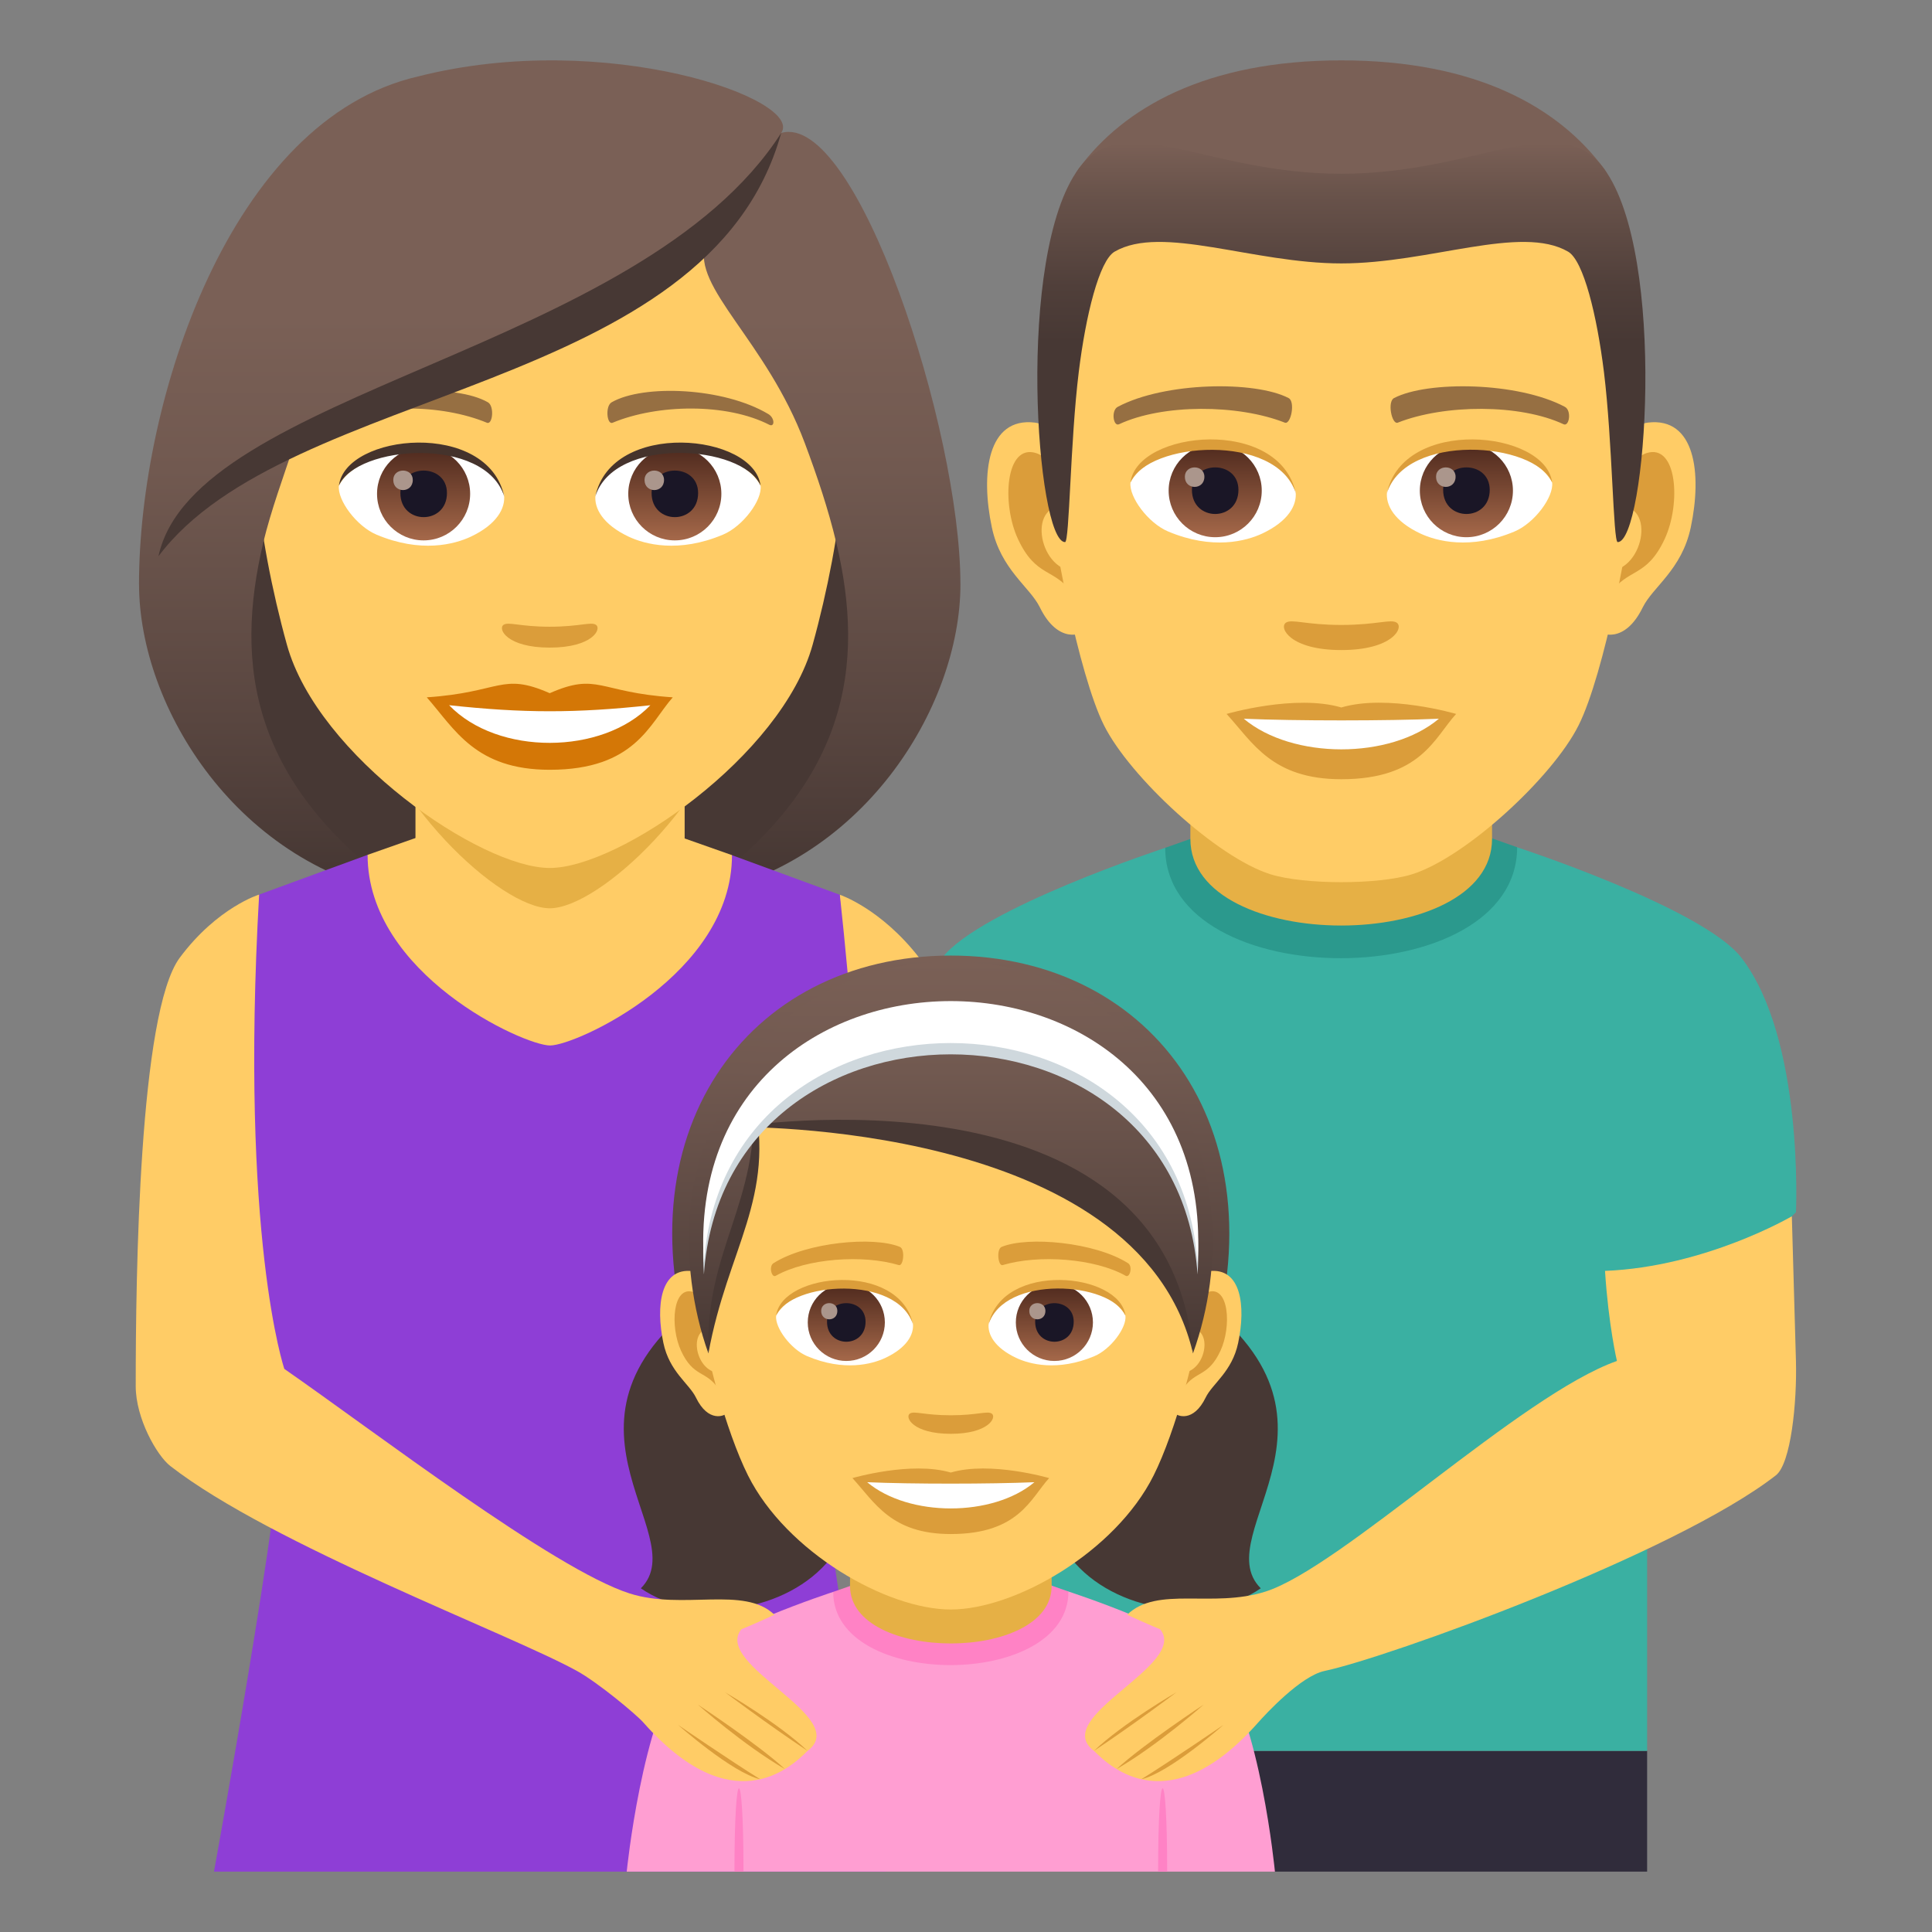 <?xml version="1.0" encoding="utf-8"?>
<!-- Generator: Adobe Illustrator 15.0.0, SVG Export Plug-In . SVG Version: 6.00 Build 0)  -->
<!DOCTYPE svg PUBLIC "-//W3C//DTD SVG 1.1//EN" "http://www.w3.org/Graphics/SVG/1.1/DTD/svg11.dtd">
<svg version="1.1" id="Layer_1" xmlns:x="http://ns.adobe.com/Extensibility/1.0/" xmlns:i="http://ns.adobe.com/AdobeIllustrator/10.0/" xmlns:graph="http://ns.adobe.com/Graphs/1.0/"
	 xmlns="http://www.w3.org/2000/svg" xmlns:xlink="http://www.w3.org/1999/xlink" xmlns:a="http://ns.adobe.com/AdobeSVGViewerExtensions/3.0/"
	 x="0px" y="0px" width="64px" height="64px" viewBox="0 0 64 64" enable-background="new 0 0 64 64" xml:space="preserve">
<rect x="0" y="0" width="64" height="64" fill="#808080" stroke="none"/>
<polygon fill="#302C3B" points="33.298,58 42.231,62 54.563,62 54.563,58 "/>
<path fill="#3AB0A2" d="M57.684,31.724c-1.271-1.646-7.427-3.657-7.427-3.657l-11.658,0.019c0,0-6.119,2.006-7.387,3.642
	c-2.084,2.688-2.849,5.357-2.849,5.357l4.934,3V58h21.266V45.084l4.931-4.93C59.493,40.154,59.764,34.414,57.684,31.724z"/>
<path fill="#2B998D" d="M38.599,28.085c0,4.888,11.658,4.87,11.658-0.019l-1.169-0.413h-9.27L38.599,28.085z"/>
<path fill="#E6B045" d="M39.433,27.79c0,3.826,9.993,3.826,9.993,0c0-1.302,0-4.233,0-4.233h-9.993
	C39.433,23.557,39.433,26.488,39.433,27.79z"/>
<path fill="#473834" d="M22.903,29.691c9.389-3.755,8.449-12.673,8.449-12.673H5.069c0,0-0.939,8.918,8.447,12.673
	c0,0,1.879,0.47,4.693,0.47C21.028,30.161,22.903,29.691,22.903,29.691z"/>
<linearGradient id="SVGID_1_" gradientUnits="userSpaceOnUse" x1="27.36" y1="30.159" x2="27.36" y2="2.07">
	<stop  offset="0.05" style="stop-color:#473834"/>
	<stop  offset="0.227" style="stop-color:#594640"/>
	<stop  offset="0.52" style="stop-color:#715950"/>
	<stop  offset="0.7" style="stop-color:#7A6056"/>
	<a:midPointStop  offset="0.05" style="stop-color:#473834"/>
	<a:midPointStop  offset="0.4" style="stop-color:#473834"/>
	<a:midPointStop  offset="0.7" style="stop-color:#7A6056"/>
</linearGradient>
<path fill="url(#SVGID_1_)" d="M27.702,17.971c0.959,4.043,0.453,8.046-4.799,11.721c5.635-0.938,8.913-6.258,8.913-10.339
	L27.702,17.971z"/>
<linearGradient id="SVGID_2_" gradientUnits="userSpaceOnUse" x1="1771.752" y1="30.159" x2="1771.752" y2="2.07" gradientTransform="matrix(-1 0 0 1 1780.814 0)">
	<stop  offset="0.05" style="stop-color:#473834"/>
	<stop  offset="0.227" style="stop-color:#594640"/>
	<stop  offset="0.52" style="stop-color:#715950"/>
	<stop  offset="0.7" style="stop-color:#7A6056"/>
	<a:midPointStop  offset="0.05" style="stop-color:#473834"/>
	<a:midPointStop  offset="0.4" style="stop-color:#473834"/>
	<a:midPointStop  offset="0.7" style="stop-color:#7A6056"/>
</linearGradient>
<path fill="url(#SVGID_2_)" d="M8.722,17.971c-0.961,4.043-0.453,8.046,4.797,11.721c-5.633-0.938-8.913-6.258-8.913-10.339
	L8.722,17.971z"/>
<path fill="#FFCC66" d="M30.45,31.727c-1.269-1.636-2.631-2.088-2.631-2.088l0.546,10.445c0,0,1.366,2.666,4.933,3.947v-6.875
	C33.298,37.156,32.534,34.415,30.45,31.727z"/>
<path fill="#8E3ED6" d="M8.584,29.634l3.593-1.316l12.071,0.011l3.571,1.311c0,0,0.891,7.854,0.545,10.445
	c-0.56,4.194-1.226,3.636-1.274,6.873C27.053,49.366,29.353,62,29.353,62H7.088c0,0,2.301-12.613,2.265-14.999
	c-0.049-3.23-0.715-2.712-1.276-6.917C7.73,37.492,8.584,29.634,8.584,29.634z"/>
<path fill="#FFCC66" d="M24.248,28.328c0,3.939-5.153,6.305-6.026,6.305c-0.878,0-6.045-2.367-6.045-6.315l1.889-0.664h8.271
	L24.248,28.328z"/>
<path fill="#FFCC66" d="M22.68,27.79c0,3.826-8.917,3.826-8.917,0c0-1.302,0-4.233,0-4.233h8.917
	C22.68,23.557,22.68,26.488,22.68,27.79z"/>
<path fill="#E6B045" d="M11.979,22.91c0.73,3.576,4.59,7.178,6.232,7.178s5.499-3.602,6.23-7.178
	C24.794,21.191,11.629,21.191,11.979,22.91z"/>
<path fill="#FFCC66" d="M18.212,3.408c-6.813,0-10.092,5.547-9.684,12.68c0.086,1.433,0.484,3.501,0.977,5.272
	c1.021,3.684,6.41,7.393,8.707,7.393c2.295,0,7.684-3.709,8.707-7.393c0.492-1.771,0.891-3.84,0.975-5.272
	C28.302,8.955,25.024,3.408,18.212,3.408z"/>
<path fill="#D47706" d="M18.21,22.963c-1.596-0.702-1.607-0.028-4.072,0.137c0.924,1.051,1.605,2.4,4.072,2.4
	c2.83,0,3.309-1.533,4.076-2.4C19.819,22.935,19.808,22.261,18.21,22.963z"/>
<path fill="#FFFFFF" d="M14.878,23.361c1.607,1.674,5.078,1.652,6.666,0.001C19.067,23.628,17.354,23.628,14.878,23.361z"/>
<path fill="#966F42" d="M25.448,13.714c-1.479-0.882-4.133-0.99-5.184-0.389c-0.223,0.121-0.162,0.759,0.029,0.679
	c1.498-0.623,3.781-0.654,5.188,0.066C25.669,14.166,25.673,13.843,25.448,13.714z"/>
<path fill="#966F42" d="M10.974,13.714c1.479-0.882,4.133-0.99,5.186-0.389c0.223,0.121,0.162,0.759-0.031,0.679
	c-1.498-0.623-3.777-0.655-5.186,0.066C10.753,14.166,10.749,13.843,10.974,13.714z"/>
<path fill="#DB9D3A" d="M19.743,20.699c-0.164-0.113-0.543,0.062-1.533,0.062c-0.988,0-1.367-0.175-1.531-0.062
	c-0.193,0.137,0.115,0.754,1.531,0.754S19.938,20.837,19.743,20.699z"/>
<path id="Path_995_" fill="#FFFFFF" d="M16.696,16.39c0.057,0.45-0.248,0.985-1.096,1.386c-0.539,0.255-1.658,0.555-3.129-0.066
	c-0.658-0.277-1.301-1.143-1.244-1.621C12.026,14.584,15.95,14.364,16.696,16.39z"/>
<linearGradient id="Oval_1_" gradientUnits="userSpaceOnUse" x1="-426.287" y1="479.54" x2="-426.287" y2="480.009" gradientTransform="matrix(6.57 0 0 -6.57 2814.78 3168.528)">
	<stop  offset="0" style="stop-color:#A6694A"/>
	<stop  offset="1" style="stop-color:#4F2A1E"/>
	<a:midPointStop  offset="0" style="stop-color:#A6694A"/>
	<a:midPointStop  offset="0.5" style="stop-color:#A6694A"/>
	<a:midPointStop  offset="1" style="stop-color:#4F2A1E"/>
</linearGradient>
<circle id="Oval_140_" fill="url(#Oval_1_)" cx="14.032" cy="16.359" r="1.542"/>
<path id="Path_994_" fill="#1A1626" d="M13.263,16.331c0,1.066,1.543,1.066,1.543,0C14.806,15.341,13.263,15.341,13.263,16.331z"/>
<path id="Path_993_" fill="#AB968C" d="M13.028,15.899c0,0.447,0.646,0.447,0.646,0C13.675,15.485,13.028,15.485,13.028,15.899z"/>
<path id="Path_992_" fill="#45332C" d="M16.704,16.449c-0.627-2.012-4.895-1.715-5.477-0.361
	C11.442,14.354,16.169,13.897,16.704,16.449z"/>
<path id="Path_991_" fill="#FFFFFF" d="M19.728,16.39c-0.059,0.45,0.248,0.985,1.094,1.386c0.539,0.255,1.658,0.555,3.129-0.066
	c0.66-0.277,1.303-1.143,1.244-1.621C24.397,14.584,20.474,14.364,19.728,16.39z"/>
<linearGradient id="Oval_2_" gradientUnits="userSpaceOnUse" x1="-427.719" y1="479.54" x2="-427.719" y2="480.009" gradientTransform="matrix(6.57 0 0 -6.57 2832.511 3168.528)">
	<stop  offset="0" style="stop-color:#A6694A"/>
	<stop  offset="1" style="stop-color:#4F2A1E"/>
	<a:midPointStop  offset="0" style="stop-color:#A6694A"/>
	<a:midPointStop  offset="0.5" style="stop-color:#A6694A"/>
	<a:midPointStop  offset="1" style="stop-color:#4F2A1E"/>
</linearGradient>
<circle id="Oval_139_" fill="url(#Oval_2_)" cx="22.354" cy="16.359" r="1.542"/>
<path id="Path_990_" fill="#1A1626" d="M21.585,16.331c0,1.066,1.541,1.066,1.541,0C23.126,15.341,21.585,15.341,21.585,16.331z"/>
<path id="Path_989_" fill="#AB968C" d="M21.351,15.899c0,0.447,0.646,0.447,0.646,0C21.997,15.485,21.351,15.485,21.351,15.899z"/>
<path id="Path_988_" fill="#45332C" d="M19.72,16.449c0.625-2.011,4.891-1.723,5.475-0.361
	C24.979,14.354,20.253,13.897,19.72,16.449z"/>
<linearGradient id="SVGID_3_" gradientUnits="userSpaceOnUse" x1="18.211" y1="30.159" x2="18.211" y2="2.07">
	<stop  offset="0.05" style="stop-color:#473834"/>
	<stop  offset="0.227" style="stop-color:#594640"/>
	<stop  offset="0.52" style="stop-color:#715950"/>
	<stop  offset="0.7" style="stop-color:#7A6056"/>
	<a:midPointStop  offset="0.05" style="stop-color:#473834"/>
	<a:midPointStop  offset="0.4" style="stop-color:#473834"/>
	<a:midPointStop  offset="0.7" style="stop-color:#7A6056"/>
</linearGradient>
<path fill="url(#SVGID_3_)" d="M25.878,4.404c0.777-1.11-5.811-3.455-12.031-1.871C7.634,3.956,4.605,13.265,4.605,19.353
	c0.537,0.441,3.485-0.658,4.116-1.382c0.258-1.065,0.662-2.162,1.041-3.298c4.666-2.701,9.947-3.338,13.611-6.571
	c-0.469,1.408,2.016,3.185,3.285,6.571c0.412,1.099,0.781,2.199,1.043,3.298c1.035,0.953,2.677,1.403,4.114,1.382
	C31.816,14.204,28.368,3.686,25.878,4.404z"/>
<path fill="#473834" d="M5.249,18.427c4.299-5.723,18.221-5.335,20.629-14.022C21.204,11.695,6.425,12.926,5.249,18.427z"/>
<path id="Path_1004_" fill="#FFCC66" d="M54.589,13.999c-1.573,0.19-2.708,5.455-1.721,6.844c0.14,0.193,0.95,0.504,1.55-0.723
	c0.333-0.679,1.293-1.245,1.59-2.646C56.389,15.68,56.152,13.809,54.589,13.999z"/>
<path id="Path_1003_" fill="#FFCC66" d="M34.279,13.999c1.573,0.19,2.708,5.455,1.718,6.844c-0.138,0.193-0.948,0.504-1.55-0.723
	c-0.331-0.679-1.292-1.245-1.59-2.646C32.477,15.68,32.715,13.809,34.279,13.999z"/>
<path id="Path_1002_" fill="#DB9D3A" d="M54.544,15.009c-0.408,0.129-0.855,0.754-1.1,1.791c1.434-0.308,1.076,2.08-0.171,2.125
	c0.012,0.24,0.027,0.488,0.058,0.748c0.601-0.872,1.21-0.521,1.814-1.819C55.69,16.684,55.561,14.688,54.544,15.009z"/>
<path id="Path_1001_" fill="#DB9D3A" d="M35.422,16.798c-0.242-1.036-0.689-1.661-1.1-1.789c-1.016-0.32-1.146,1.675-0.601,2.845
	c0.603,1.298,1.214,0.947,1.815,1.819c0.029-0.261,0.045-0.508,0.055-0.749C34.359,18.866,34.006,16.507,35.422,16.798z"/>
<path id="Path_1000_" fill="#FFCC66" d="M44.433,3.878c-6.81,0-10.091,5.153-9.681,12.318c0.083,1.441,0.976,6.143,1.818,7.829
	c0.866,1.727,3.752,4.387,5.521,4.938c1.118,0.347,3.566,0.347,4.682,0c1.77-0.552,4.66-3.212,5.521-4.938
	c0.846-1.687,1.738-6.387,1.82-7.829C54.526,9.031,51.246,3.878,44.433,3.878z"/>
<path id="Path_999_" fill="#966F42" d="M51.833,13.474c-1.557-0.825-4.538-0.865-5.649-0.29c-0.238,0.11-0.08,0.893,0.119,0.817
	c1.548-0.611,4.045-0.625,5.493,0.053C51.988,14.142,52.068,13.588,51.833,13.474z"/>
<path id="Path_998_" fill="#966F42" d="M37.032,13.474c1.56-0.825,4.538-0.865,5.65-0.29c0.237,0.11,0.08,0.893-0.12,0.817
	c-1.55-0.611-4.043-0.625-5.493,0.053C36.877,14.142,36.798,13.588,37.032,13.474z"/>
<path id="Path_997_" fill="#DB9D3A" d="M46.272,20.629c-0.194-0.136-0.651,0.073-1.84,0.073c-1.186,0-1.643-0.209-1.837-0.073
	c-0.233,0.164,0.138,0.905,1.837,0.905C46.135,21.534,46.505,20.793,46.272,20.629z"/>
<path id="Path_996_" fill="#DB9D3A" d="M44.433,23.436c-1.53-0.45-3.801,0.214-3.801,0.214c0.863,0.942,1.498,2.163,3.801,2.163
	c2.641,0,3.09-1.387,3.803-2.163C48.235,23.649,45.963,22.982,44.433,23.436z"/>
<path id="Path_987_" fill="#FFFFFF" d="M41.202,23.809c1.605,1.348,4.848,1.357,6.463,0C45.955,23.882,42.926,23.883,41.202,23.809z
	"/>
<path id="Path_986_" fill="#FFFFFF" d="M42.918,16.284c0.058,0.451-0.248,0.985-1.096,1.386c-0.537,0.255-1.657,0.555-3.128-0.065
	c-0.66-0.278-1.302-1.145-1.245-1.623C38.247,14.479,42.172,14.259,42.918,16.284z"/>
<linearGradient id="Oval_3_" gradientUnits="userSpaceOnUse" x1="-437.895" y1="479.556" x2="-437.895" y2="480.025" gradientTransform="matrix(6.57 0 0 -6.57 2917.269 3168.528)">
	<stop  offset="0" style="stop-color:#A6694A"/>
	<stop  offset="1" style="stop-color:#4F2A1E"/>
	<a:midPointStop  offset="0" style="stop-color:#A6694A"/>
	<a:midPointStop  offset="0.5" style="stop-color:#A6694A"/>
	<a:midPointStop  offset="1" style="stop-color:#4F2A1E"/>
</linearGradient>
<circle id="Oval_142_" fill="url(#Oval_3_)" cx="40.255" cy="16.254" r="1.542"/>
<path id="Path_985_" fill="#1A1626" d="M39.484,16.226c0,1.067,1.541,1.067,1.541,0C41.025,15.235,39.484,15.235,39.484,16.226z"/>
<path id="Path_984_" fill="#AB968C" d="M39.25,15.794c0,0.447,0.647,0.447,0.647,0C39.897,15.38,39.25,15.38,39.25,15.794z"/>
<path id="Path_983_" fill="#DB9D3A" d="M42.926,16.344c-0.628-2.013-4.896-1.715-5.477-0.362
	C37.665,14.249,42.393,13.792,42.926,16.344z"/>
<path id="Path_982_" fill="#FFFFFF" d="M45.948,16.284c-0.058,0.451,0.248,0.985,1.095,1.386c0.54,0.255,1.658,0.555,3.131-0.065
	c0.659-0.278,1.302-1.145,1.242-1.623C50.621,14.479,46.695,14.259,45.948,16.284z"/>
<linearGradient id="Oval_4_" gradientUnits="userSpaceOnUse" x1="-439.327" y1="479.556" x2="-439.327" y2="480.025" gradientTransform="matrix(6.57 0 0 -6.57 2934.999 3168.528)">
	<stop  offset="0" style="stop-color:#A6694A"/>
	<stop  offset="1" style="stop-color:#4F2A1E"/>
	<a:midPointStop  offset="0" style="stop-color:#A6694A"/>
	<a:midPointStop  offset="0.5" style="stop-color:#A6694A"/>
	<a:midPointStop  offset="1" style="stop-color:#4F2A1E"/>
</linearGradient>
<circle id="Oval_141_" fill="url(#Oval_4_)" cx="48.576" cy="16.254" r="1.542"/>
<path id="Path_981_" fill="#1A1626" d="M47.806,16.226c0,1.067,1.543,1.067,1.543,0C49.349,15.235,47.806,15.235,47.806,16.226z"/>
<path id="Path_980_" fill="#AB968C" d="M47.571,15.794c0,0.447,0.647,0.447,0.647,0C48.219,15.38,47.571,15.38,47.571,15.794z"/>
<path id="Path_979_" fill="#DB9D3A" d="M45.942,16.344c0.625-2.012,4.891-1.724,5.474-0.362
	C51.2,14.249,46.476,13.792,45.942,16.344z"/>
<path fill="#7A6056" d="M53.133,5.585C51.642,3.567,48.913,2,44.433,2c-4.479,0-7.207,1.567-8.698,3.585
	C33.625,8.441,55.243,8.441,53.133,5.585z"/>
<linearGradient id="SVGID_4_" gradientUnits="userSpaceOnUse" x1="-58.058" y1="17.958" x2="-58.058" y2="4.731" gradientTransform="matrix(1 0 0 1 102.492 0)">
	<stop  offset="0.5" style="stop-color:#473834"/>
	<stop  offset="0.639" style="stop-color:#503F3A"/>
	<stop  offset="0.864" style="stop-color:#68524A"/>
	<stop  offset="1" style="stop-color:#7A6056"/>
	<a:midPointStop  offset="0.5" style="stop-color:#473834"/>
	<a:midPointStop  offset="0.6" style="stop-color:#473834"/>
	<a:midPointStop  offset="1" style="stop-color:#7A6056"/>
</linearGradient>
<path fill="url(#SVGID_4_)" d="M53.133,5.585c-1.491-2.018-4.22,0.171-8.7,0.171c-4.479,0-7.207-2.188-8.698-0.171
	c-2.109,2.856-1.393,12.373-0.454,12.373c0.149,0,0.17-3.329,0.454-5.632c0.23-1.875,0.678-3.693,1.188-3.99
	c1.564-0.907,4.58,0.39,7.51,0.39c2.933,0,5.948-1.297,7.512-0.39c0.512,0.297,0.956,2.115,1.188,3.99
	c0.283,2.303,0.304,5.632,0.455,5.632C54.526,17.958,55.243,8.441,53.133,5.585z"/>
<path fill="#FF9ED2" d="M40.355,55.146c-0.85-1.091-4.963-2.425-4.963-2.425l-7.792,0.013c0,0-4.089,1.33-4.937,2.414
	C21.271,56.932,20.761,62,20.761,62h21.473C42.233,62,41.746,56.932,40.355,55.146z"/>
<path fill="#FF82C5" d="M27.601,52.734c0,3.241,7.792,3.229,7.792-0.013l-0.781-0.274h-6.195L27.601,52.734z"/>
<path fill="#E6B045" d="M28.158,52.538c0,2.538,6.679,2.538,6.679,0c0-0.862,0-2.808,0-2.808h-6.679
	C28.158,49.73,28.158,51.676,28.158,52.538z"/>
<path fill="#FF82C5" d="M24.629,62H24.33C24.33,58.32,24.629,58.32,24.629,62z"/>
<path fill="#FF82C5" d="M38.664,62h-0.3C38.364,58.32,38.664,58.32,38.664,62z"/>
<path fill="#473834" d="M39.145,42.627c6.455,4.266,0.781,8.15,2.619,9.988C38.193,55.098,29.453,50.822,39.145,42.627z"/>
<path fill="#473834" d="M23.846,42.627c-6.455,4.266-0.779,8.15-2.617,9.988C24.799,55.098,33.539,50.822,23.846,42.627z"/>
<linearGradient id="SVGID_5_" gradientUnits="userSpaceOnUse" x1="31.496" y1="45.295" x2="31.496" y2="31.655">
	<stop  offset="0" style="stop-color:#473834"/>
	<stop  offset="0.272" style="stop-color:#594640"/>
	<stop  offset="0.723" style="stop-color:#715950"/>
	<stop  offset="1" style="stop-color:#7A6056"/>
	<a:midPointStop  offset="0" style="stop-color:#473834"/>
	<a:midPointStop  offset="0.4" style="stop-color:#473834"/>
	<a:midPointStop  offset="1" style="stop-color:#7A6056"/>
</linearGradient>
<path fill="url(#SVGID_5_)" d="M31.496,31.654c-6.787,0.004-11.082,5.974-8.439,13.641h16.877
	C42.576,37.628,38.281,31.658,31.496,31.654z"/>
<path id="Path_324_" fill="#FFCC66" d="M22.938,42.108c1.066,0.13,1.834,3.729,1.166,4.679c-0.096,0.134-0.645,0.346-1.051-0.493
	c-0.227-0.464-0.877-0.852-1.078-1.81C21.717,43.258,21.879,41.979,22.938,42.108z"/>
<path id="Path_323_" fill="#DB9D3A" d="M22.967,42.799c0.277,0.088,0.582,0.516,0.746,1.226c-0.973-0.211-0.729,1.422,0.115,1.452
	c-0.008,0.165-0.018,0.334-0.039,0.512c-0.406-0.596-0.82-0.357-1.229-1.244C22.191,43.945,22.279,42.581,22.967,42.799z"/>
<path id="Path_322_" fill="#FFCC66" d="M40.053,42.108c-1.064,0.13-1.834,3.729-1.164,4.679c0.094,0.134,0.643,0.346,1.051-0.493
	c0.225-0.464,0.875-0.852,1.076-1.81C41.275,43.258,41.113,41.979,40.053,42.108z"/>
<path id="Path_321_" fill="#DB9D3A" d="M39.279,44.021c0.164-0.708,0.467-1.135,0.744-1.223c0.689-0.219,0.777,1.146,0.408,1.945
	c-0.41,0.887-0.822,0.648-1.23,1.244c-0.02-0.178-0.031-0.348-0.037-0.512C39.998,45.436,40.238,43.824,39.279,44.021z"/>
<path fill="#FFCC66" d="M31.496,32.858c-5.822,0-8.627,4.404-8.275,10.528c0.07,1.232,0.834,4.047,1.557,5.489
	c1.273,2.545,4.6,4.442,6.719,4.442c2.117,0,5.447-1.897,6.719-4.442c0.723-1.442,1.486-4.257,1.557-5.489
	C40.123,37.263,37.318,32.858,31.496,32.858z"/>
<path id="Path_320_" fill="#DB9D3A" d="M32.854,46.828c-0.145-0.1-0.482,0.055-1.357,0.055c-0.877,0-1.215-0.154-1.359-0.055
	c-0.17,0.122,0.104,0.669,1.359,0.669C32.75,47.497,33.025,46.95,32.854,46.828z"/>
<path id="Path_319_" fill="#DB9D3A" d="M31.496,48.78c-1.313-0.386-3.258,0.184-3.258,0.184c0.74,0.808,1.283,1.853,3.258,1.853
	c2.262,0,2.646-1.188,3.258-1.853C34.754,48.964,32.807,48.393,31.496,48.78z"/>
<path id="Path_318_" fill="#FFFFFF" d="M28.727,49.1c1.375,1.155,4.154,1.162,5.539,0C32.799,49.162,30.203,49.164,28.727,49.1z"/>
<path id="Path_317_" fill="#FFFFFF" d="M30.24,43.832c0.047,0.374-0.205,0.816-0.908,1.148c-0.445,0.211-1.373,0.459-2.592-0.055
	c-0.545-0.23-1.078-0.947-1.029-1.344C26.371,42.336,29.621,42.154,30.24,43.832z"/>
<linearGradient id="Oval_5_" gradientUnits="userSpaceOnUse" x1="-424.156" y1="475.402" x2="-424.156" y2="475.791" gradientTransform="matrix(6.57 0 0 -6.57 2814.78 3168.528)">
	<stop  offset="0" style="stop-color:#A6694A"/>
	<stop  offset="1" style="stop-color:#4F2A1E"/>
	<a:midPointStop  offset="0" style="stop-color:#A6694A"/>
	<a:midPointStop  offset="0.5" style="stop-color:#A6694A"/>
	<a:midPointStop  offset="1" style="stop-color:#4F2A1E"/>
</linearGradient>
<circle id="Oval_32_" fill="url(#Oval_5_)" cx="28.035" cy="43.807" r="1.277"/>
<path id="Path_316_" fill="#1A1626" d="M27.396,43.783c0,0.885,1.277,0.885,1.277,0C28.674,42.963,27.396,42.963,27.396,43.783z"/>
<path id="Path_315_" fill="#AB968C" d="M27.203,43.426c0,0.371,0.535,0.371,0.535,0C27.738,43.082,27.203,43.082,27.203,43.426z"/>
<path id="Path_314_" fill="#DB9D3A" d="M30.246,43.881c-0.518-1.666-4.055-1.421-4.535-0.299
	C25.889,42.146,29.805,41.768,30.246,43.881z"/>
<path id="Path_313_" fill="#FFFFFF" d="M32.752,43.832c-0.049,0.374,0.205,0.816,0.906,1.148c0.445,0.211,1.373,0.459,2.594-0.055
	c0.545-0.23,1.078-0.947,1.029-1.344C36.621,42.336,33.369,42.154,32.752,43.832z"/>
<linearGradient id="Oval_6_" gradientUnits="userSpaceOnUse" x1="-425.805" y1="475.402" x2="-425.805" y2="475.791" gradientTransform="matrix(6.57 0 0 -6.57 2832.511 3168.528)">
	<stop  offset="0" style="stop-color:#A6694A"/>
	<stop  offset="1" style="stop-color:#4F2A1E"/>
	<a:midPointStop  offset="0" style="stop-color:#A6694A"/>
	<a:midPointStop  offset="0.5" style="stop-color:#A6694A"/>
	<a:midPointStop  offset="1" style="stop-color:#4F2A1E"/>
</linearGradient>
<circle id="Oval_31_" fill="url(#Oval_6_)" cx="34.928" cy="43.807" r="1.277"/>
<path id="Path_312_" fill="#1A1626" d="M34.291,43.783c0,0.885,1.277,0.885,1.277,0C35.568,42.963,34.291,42.963,34.291,43.783z"/>
<path id="Path_311_" fill="#AB968C" d="M34.096,43.426c0,0.371,0.535,0.371,0.535,0C34.631,43.082,34.096,43.082,34.096,43.426z"/>
<path id="Path_310_" fill="#DB9D3A" d="M32.746,43.881c0.518-1.666,4.051-1.427,4.535-0.299
	C37.102,42.146,33.188,41.768,32.746,43.881z"/>
<path id="Path_309_" fill="#DB9D3A" d="M37.363,41.842c-1.098-0.693-3.311-0.895-4.178-0.539c-0.186,0.066-0.125,0.647,0.029,0.605
	c1.195-0.357,3.051-0.224,4.078,0.355C37.432,42.34,37.531,41.939,37.363,41.842z"/>
<path id="Path_240_" fill="#DB9D3A" d="M25.627,41.842c1.1-0.693,3.311-0.895,4.178-0.539c0.186,0.066,0.125,0.647-0.029,0.605
	c-1.195-0.357-3.049-0.224-4.08,0.355C25.559,42.34,25.459,41.939,25.627,41.842z"/>
<linearGradient id="SVGID_6_" gradientUnits="userSpaceOnUse" x1="31.496" y1="44.834" x2="31.496" y2="31.856">
	<stop  offset="0" style="stop-color:#473834"/>
	<stop  offset="0.272" style="stop-color:#594640"/>
	<stop  offset="0.723" style="stop-color:#715950"/>
	<stop  offset="1" style="stop-color:#7A6056"/>
	<a:midPointStop  offset="0" style="stop-color:#473834"/>
	<a:midPointStop  offset="0.4" style="stop-color:#473834"/>
	<a:midPointStop  offset="1" style="stop-color:#7A6056"/>
</linearGradient>
<path fill="url(#SVGID_6_)" d="M31.494,31.855c-3.414-0.001-6.467,1.895-7.131,4.451c-1.719,1.684-1.979,5.509-0.896,8.527
	c0.141-2.896,1.746-4.354,1.646-7.541c9.592,0,13.893,3.127,14.406,7.541C41.697,38.754,38.268,31.855,31.494,31.855z"/>
<path fill="#473834" d="M39.52,44.834c-1.795-7.715-15.166-7.5-15.166-7.5C24.426,37.326,38.688,35.027,39.52,44.834z"/>
<path fill="#473834" d="M23.467,44.834c-0.123-3.426,1.689-4.967,1.494-8.503C25.711,39.691,24.096,41.358,23.467,44.834z"/>
<path fill="#CFD8DD" d="M39.67,42.217c0.766-11.574-17.117-11.574-16.352,0C23.986,32.496,39.002,32.496,39.67,42.217z"/>
<path fill="#FFFFFF" d="M39.67,41.842c0.766-11.573-17.117-11.573-16.352,0C23.986,32.122,39.002,32.122,39.67,41.842z"/>
<path fill="#FFCC66" d="M59.493,45.084c-0.045-1.624-0.136-4.793-0.136-4.793s-2.856,1.676-6.189,1.809
	c0.118,1.82,0.395,2.984,0.395,2.984c-3.16,1.109-9.138,6.839-11.638,7.638c-1.764,0.563-3.588-0.201-4.588,0.769
	c0.781,0.359,1.094,0.48,1.094,0.48c0.968,1.184-3.68,2.917-2.191,4.029c0.573,0.57,2.51,2.372,5.439-0.94
	c0.232-0.263,1.408-1.542,2.2-1.708c2.064-0.434,11.573-3.855,14.948-6.479C59.33,48.482,59.53,46.44,59.493,45.084z"/>
<path fill="#DB9D3A" d="M38.968,56.061c0,0-1.768,1.02-2.729,1.939C37.562,57.122,38.968,56.061,38.968,56.061z"/>
<path fill="#DB9D3A" d="M39.874,56.466c0,0-2.003,1.318-2.886,2.137C38.361,57.81,39.874,56.466,39.874,56.466z"/>
<path fill="#DB9D3A" d="M40.53,57.138c0,0-1.734,1.188-2.723,1.802C38.733,58.731,40.53,57.138,40.53,57.138z"/>
<path fill="#FFCC66" d="M5.956,31.724c1.242-1.668,2.628-2.09,2.628-2.09c-0.645,11.38,0.835,15.713,0.835,15.713
	c3,2.083,8.938,6.639,11.438,7.438c1.764,0.563,3.797-0.264,4.797,0.706c-0.781,0.359-1.094,0.48-1.094,0.48
	c-0.968,1.184,3.68,2.917,2.191,4.029c-0.573,0.57-2.51,2.372-5.439-0.94c-0.232-0.263-1.492-1.317-2.2-1.708
	c-2.234-1.234-10.095-4.166-13.47-6.788c-0.448-0.349-1.146-1.579-1.146-2.644C4.495,42.24,4.605,33.537,5.956,31.724z"/>
<path fill="#DB9D3A" d="M24.022,56.061c0,0,1.768,1.02,2.729,1.939C25.429,57.122,24.022,56.061,24.022,56.061z"/>
<path fill="#DB9D3A" d="M23.116,56.466c0,0,2.003,1.318,2.886,2.137C24.629,57.81,23.116,56.466,23.116,56.466z"/>
<path fill="#DB9D3A" d="M22.46,57.138c0,0,1.734,1.188,2.723,1.802C24.257,58.731,22.46,57.138,22.46,57.138z"/>
</svg>
